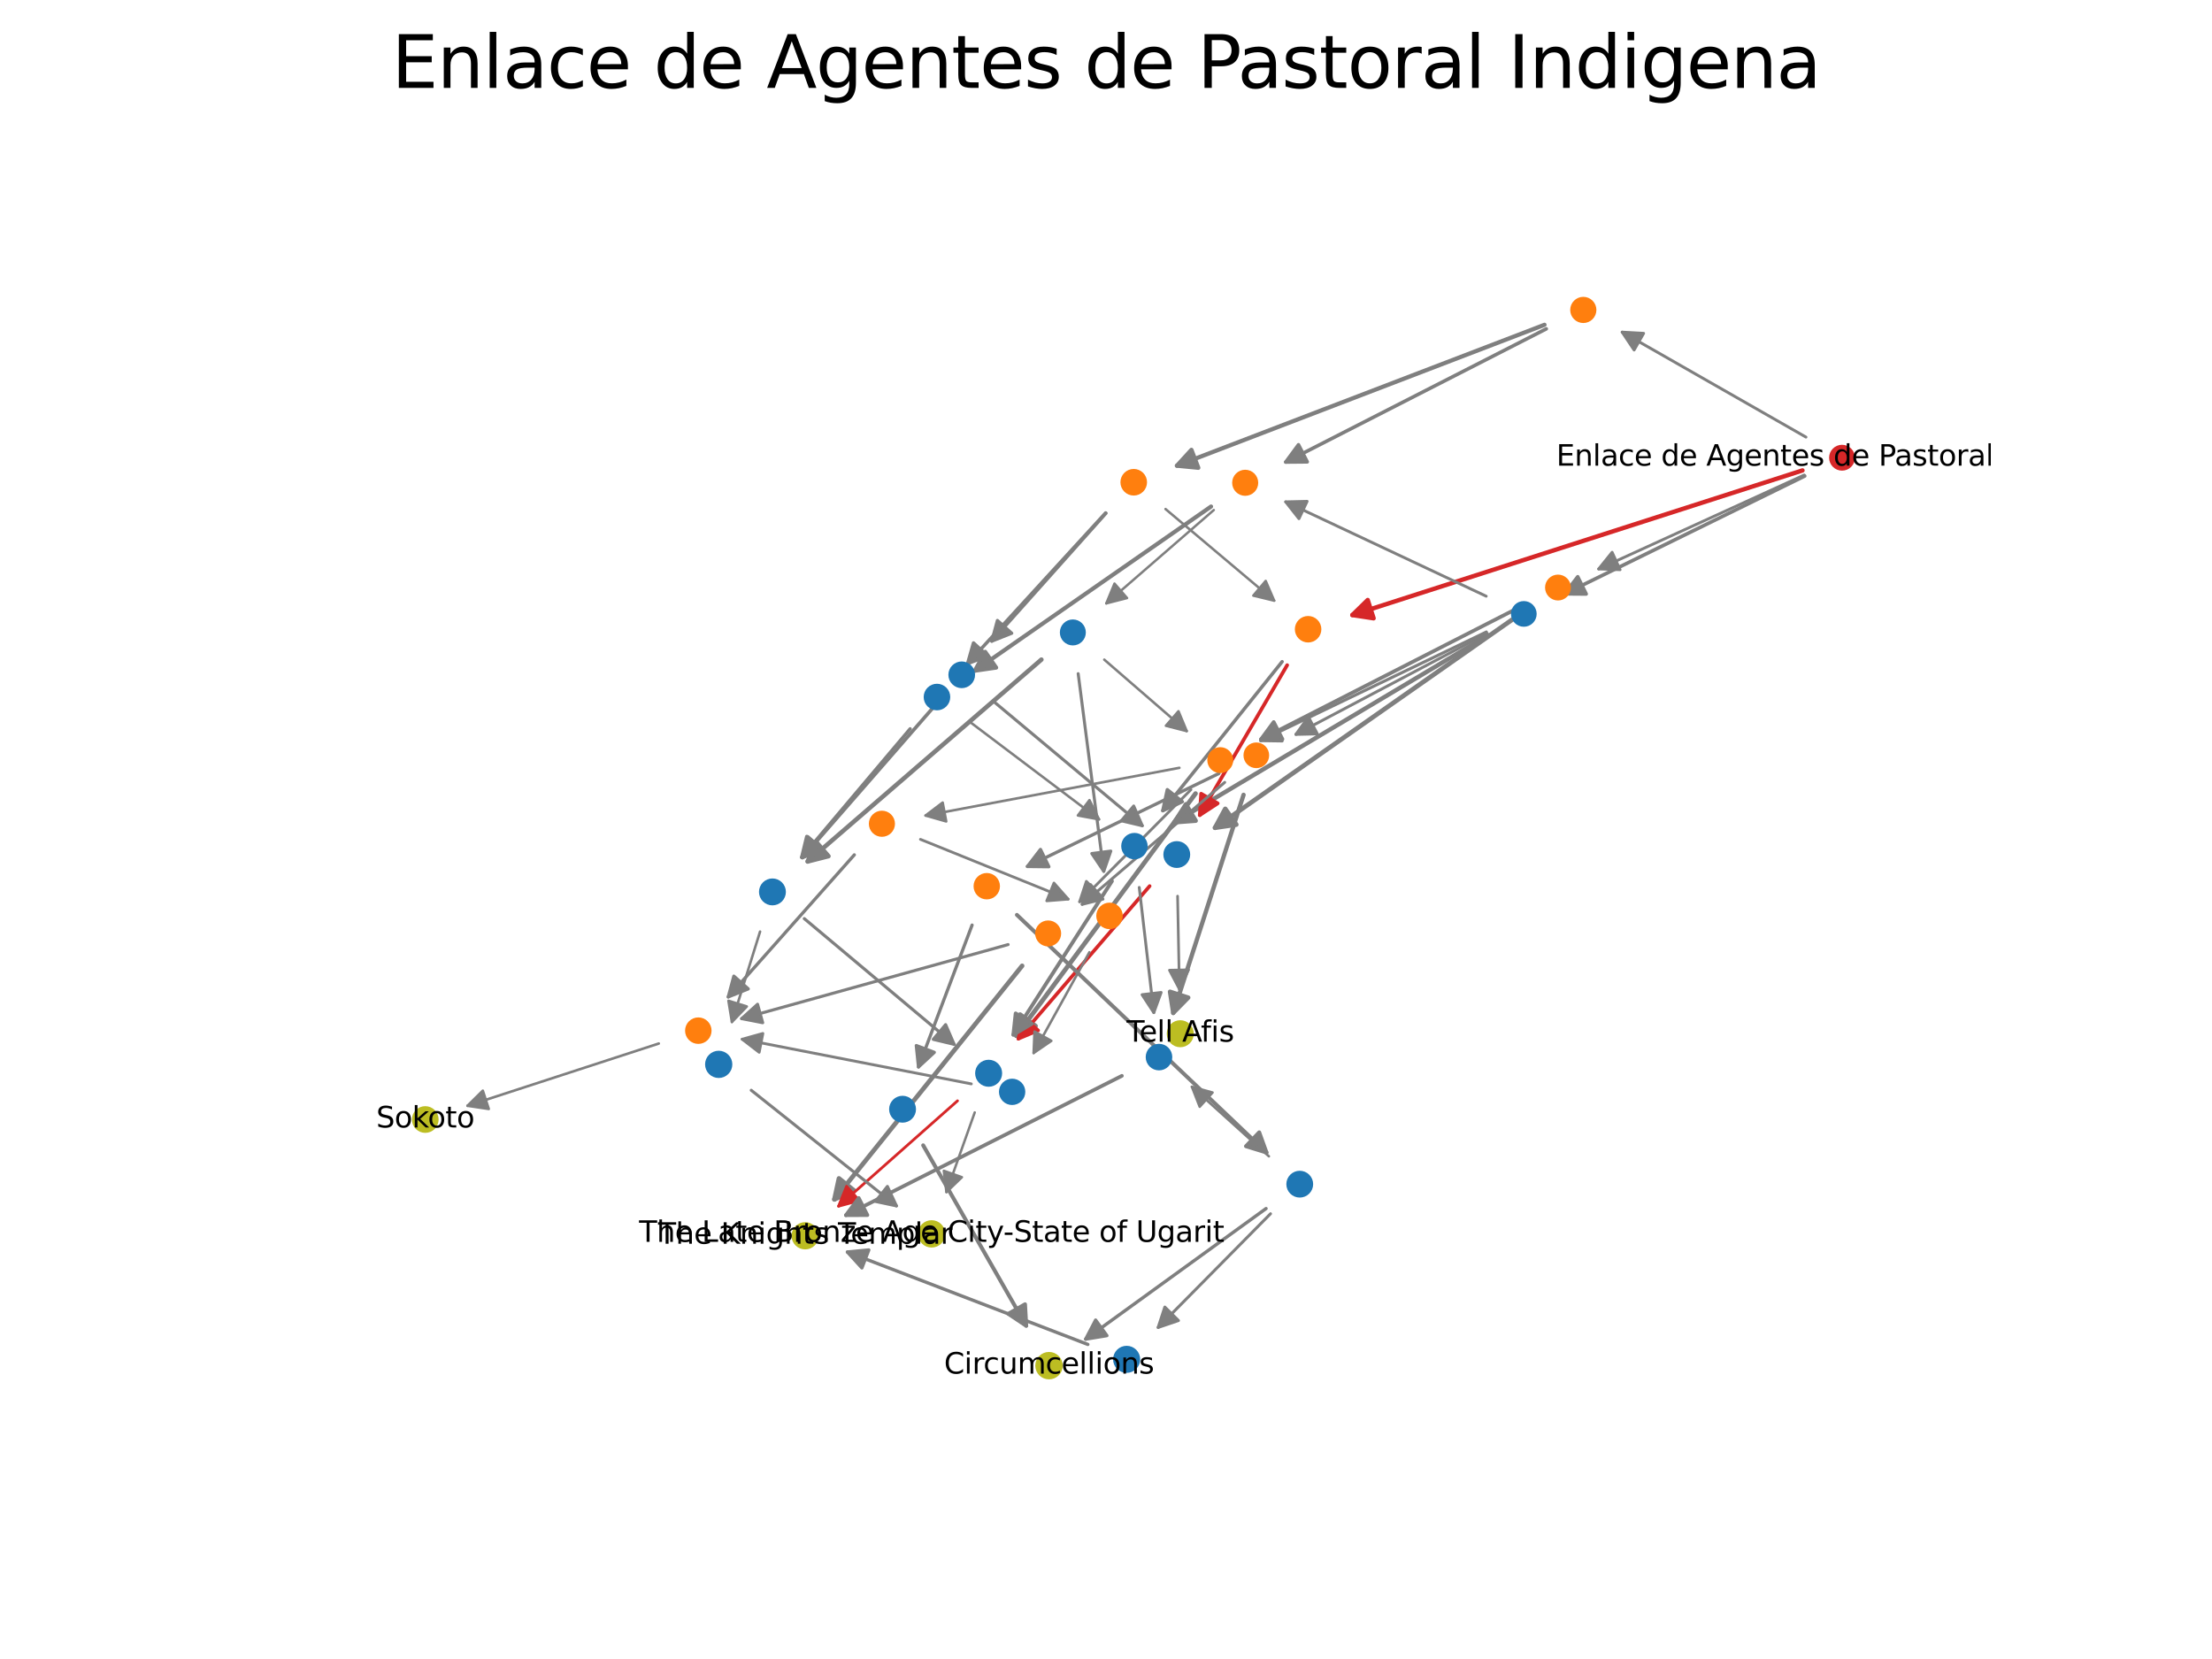 <?xml version="1.0" encoding="utf-8" standalone="no"?>
<!DOCTYPE svg PUBLIC "-//W3C//DTD SVG 1.1//EN"
  "http://www.w3.org/Graphics/SVG/1.1/DTD/svg11.dtd">
<svg xmlns:xlink="http://www.w3.org/1999/xlink" width="460.8pt" height="345.6pt" viewBox="0 0 460.8 345.6" xmlns="http://www.w3.org/2000/svg" version="1.1">
 <defs>
  <style type="text/css">*{stroke-linejoin: round; stroke-linecap: butt}</style>
 </defs>
 <g id="figure_1">
  <g id="patch_1">
   <path d="M 0 345.6 
L 460.8 345.6 
L 460.8 0 
L 0 0 
z
" style="fill: #ffffff"/>
  </g>
  <g id="axes_1">
   <g id="patch_2">
    <path d="M 375.854 98.95 
Q 354.143 108.874 333.028 118.525 
" clip-path="url(#pbfcdce1469)" style="fill: none; stroke: #7f7f7f; stroke-width: 0.585; stroke-linecap: round"/>
    <path d="M 337.497 118.681 
L 333.028 118.525 
L 335.834 115.043 
L 337.497 118.681 
z
" clip-path="url(#pbfcdce1469)" style="fill: #7f7f7f; stroke: #7f7f7f; stroke-width: 0.585; stroke-linecap: round"/>
   </g>
   <g id="patch_3">
    <path d="M 376.213 91.056 
Q 356.783 79.959 337.932 69.192 
" clip-path="url(#pbfcdce1469)" style="fill: none; stroke: #7f7f7f; stroke-width: 0.597; stroke-linecap: round"/>
    <path d="M 340.414 72.912 
L 337.932 69.192 
L 342.398 69.439 
L 340.414 72.912 
z
" clip-path="url(#pbfcdce1469)" style="fill: #7f7f7f; stroke: #7f7f7f; stroke-width: 0.597; stroke-linecap: round"/>
   </g>
   <g id="patch_4">
    <path d="M 375.958 99.165 
Q 350.586 111.619 325.961 123.706 
" clip-path="url(#pbfcdce1469)" style="fill: none; stroke: #7f7f7f; stroke-width: 0.744; stroke-linecap: round"/>
    <path d="M 330.433 123.739 
L 325.961 123.706 
L 328.671 120.148 
L 330.433 123.739 
z
" clip-path="url(#pbfcdce1469)" style="fill: #7f7f7f; stroke: #7f7f7f; stroke-width: 0.744; stroke-linecap: round"/>
   </g>
   <g id="patch_5">
    <path d="M 375.485 97.999 
Q 328.116 113.216 281.724 128.12 
" clip-path="url(#pbfcdce1469)" style="fill: none; stroke: #d62728; stroke-width: 0.918; stroke-linecap: round"/>
    <path d="M 286.144 128.8 
L 281.724 128.12 
L 284.92 124.992 
L 286.144 128.8 
z
" clip-path="url(#pbfcdce1469)" style="fill: #d62728; stroke: #d62728; stroke-width: 0.918; stroke-linecap: round"/>
   </g>
   <g id="patch_6">
    <path d="M 316.851 126.335 
Q 289.382 140.372 262.682 154.016 
" clip-path="url(#pbfcdce1469)" style="fill: none; stroke: #7f7f7f; stroke-width: 0.772; stroke-linecap: round"/>
    <path d="M 267.154 153.977 
L 262.682 154.016 
L 265.334 150.415 
L 267.154 153.977 
z
" clip-path="url(#pbfcdce1469)" style="fill: #7f7f7f; stroke: #7f7f7f; stroke-width: 0.772; stroke-linecap: round"/>
   </g>
   <g id="patch_7">
    <path d="M 317.466 127.364 
Q 284.85 150.207 253.115 172.434 
" clip-path="url(#pbfcdce1469)" style="fill: none; stroke: #7f7f7f; stroke-width: 0.961; stroke-linecap: round"/>
    <path d="M 257.538 171.777 
L 253.115 172.434 
L 255.244 168.501 
L 257.538 171.777 
z
" clip-path="url(#pbfcdce1469)" style="fill: #7f7f7f; stroke: #7f7f7f; stroke-width: 0.961; stroke-linecap: round"/>
   </g>
   <g id="patch_8">
    <path d="M 322.123 68.505 
Q 294.617 82.567 267.847 96.253 
" clip-path="url(#pbfcdce1469)" style="fill: none; stroke: #7f7f7f; stroke-width: 0.739; stroke-linecap: round"/>
    <path d="M 272.319 96.213 
L 267.847 96.253 
L 270.498 92.651 
L 272.319 96.213 
z
" clip-path="url(#pbfcdce1469)" style="fill: #7f7f7f; stroke: #7f7f7f; stroke-width: 0.739; stroke-linecap: round"/>
   </g>
   <g id="patch_9">
    <path d="M 321.745 67.663 
Q 283.004 82.512 245.177 97.011 
" clip-path="url(#pbfcdce1469)" style="fill: none; stroke: #7f7f7f; stroke-width: 0.876; stroke-linecap: round"/>
    <path d="M 249.628 97.447 
L 245.177 97.011 
L 248.197 93.712 
L 249.628 97.447 
z
" clip-path="url(#pbfcdce1469)" style="fill: #7f7f7f; stroke: #7f7f7f; stroke-width: 0.876; stroke-linecap: round"/>
   </g>
   <g id="patch_10">
    <path d="M 309.638 131.646 
Q 285.819 143.12 262.626 154.292 
" clip-path="url(#pbfcdce1469)" style="fill: none; stroke: #7f7f7f; stroke-width: 0.621; stroke-linecap: round"/>
    <path d="M 267.097 154.358 
L 262.626 154.292 
L 265.362 150.754 
L 267.097 154.358 
z
" clip-path="url(#pbfcdce1469)" style="fill: #7f7f7f; stroke: #7f7f7f; stroke-width: 0.621; stroke-linecap: round"/>
   </g>
   <g id="patch_11">
    <path d="M 309.606 124.203 
Q 288.419 114.232 267.83 104.542 
" clip-path="url(#pbfcdce1469)" style="fill: none; stroke: #7f7f7f; stroke-width: 0.591; stroke-linecap: round"/>
    <path d="M 270.598 108.055 
L 267.83 104.542 
L 272.301 104.436 
L 270.598 108.055 
z
" clip-path="url(#pbfcdce1469)" style="fill: #7f7f7f; stroke: #7f7f7f; stroke-width: 0.591; stroke-linecap: round"/>
   </g>
   <g id="patch_12">
    <path d="M 309.783 131.936 
Q 289.575 142.617 269.961 152.984 
" clip-path="url(#pbfcdce1469)" style="fill: none; stroke: #7f7f7f; stroke-width: 0.6; stroke-linecap: round"/>
    <path d="M 274.432 152.883 
L 269.961 152.984 
L 272.563 149.347 
L 274.432 152.883 
z
" clip-path="url(#pbfcdce1469)" style="fill: #7f7f7f; stroke: #7f7f7f; stroke-width: 0.6; stroke-linecap: round"/>
   </g>
   <g id="patch_13">
    <path d="M 310 132.325 
Q 276.881 152.075 244.632 171.306 
" clip-path="url(#pbfcdce1469)" style="fill: none; stroke: #7f7f7f; stroke-width: 0.905; stroke-linecap: round"/>
    <path d="M 249.091 170.975 
L 244.632 171.306 
L 247.043 167.54 
L 249.091 170.975 
z
" clip-path="url(#pbfcdce1469)" style="fill: #7f7f7f; stroke: #7f7f7f; stroke-width: 0.905; stroke-linecap: round"/>
   </g>
   <g id="patch_14">
    <path d="M 268.143 138.562 
Q 258.824 154.548 249.93 169.805 
" clip-path="url(#pbfcdce1469)" style="fill: none; stroke: #d62728; stroke-width: 0.756; stroke-linecap: round"/>
    <path d="M 253.672 167.356 
L 249.93 169.805 
L 250.217 165.342 
L 253.672 167.356 
z
" clip-path="url(#pbfcdce1469)" style="fill: #d62728; stroke: #d62728; stroke-width: 0.756; stroke-linecap: round"/>
   </g>
   <g id="patch_15">
    <path d="M 267.09 137.841 
Q 254.413 153.671 242.234 168.879 
" clip-path="url(#pbfcdce1469)" style="fill: none; stroke: #7f7f7f; stroke-width: 0.712; stroke-linecap: round"/>
    <path d="M 246.295 167.007 
L 242.234 168.879 
L 243.173 164.507 
L 246.295 167.007 
z
" clip-path="url(#pbfcdce1469)" style="fill: #7f7f7f; stroke: #7f7f7f; stroke-width: 0.712; stroke-linecap: round"/>
   </g>
   <g id="patch_16">
    <path d="M 248.098 164.496 
Q 236.275 176.402 224.907 187.85 
" clip-path="url(#pbfcdce1469)" style="fill: none; stroke: #7f7f7f; stroke-width: 0.577; stroke-linecap: round"/>
    <path d="M 229.145 186.421 
L 224.907 187.85 
L 226.307 183.603 
L 229.145 186.421 
z
" clip-path="url(#pbfcdce1469)" style="fill: #7f7f7f; stroke: #7f7f7f; stroke-width: 0.577; stroke-linecap: round"/>
   </g>
   <g id="patch_17">
    <path d="M 245.688 159.951 
Q 218.96 164.976 192.814 169.892 
" clip-path="url(#pbfcdce1469)" style="fill: none; stroke: #7f7f7f; stroke-width: 0.529; stroke-linecap: round"/>
    <path d="M 197.114 171.119 
L 192.814 169.892 
L 196.375 167.188 
L 197.114 171.119 
z
" clip-path="url(#pbfcdce1469)" style="fill: #7f7f7f; stroke: #7f7f7f; stroke-width: 0.529; stroke-linecap: round"/>
   </g>
   <g id="patch_18">
    <path d="M 249.05 165.313 
Q 230.074 190.966 211.733 215.761 
" clip-path="url(#pbfcdce1469)" style="fill: none; stroke: #7f7f7f; stroke-width: 0.955; stroke-linecap: round"/>
    <path d="M 215.72 213.734 
L 211.733 215.761 
L 212.504 211.356 
L 215.72 213.734 
z
" clip-path="url(#pbfcdce1469)" style="fill: #7f7f7f; stroke: #7f7f7f; stroke-width: 0.955; stroke-linecap: round"/>
   </g>
   <g id="patch_19">
    <path d="M 245.312 186.679 
Q 245.507 196.681 245.69 206.068 
" clip-path="url(#pbfcdce1469)" style="fill: none; stroke: #7f7f7f; stroke-width: 0.551; stroke-linecap: round"/>
    <path d="M 247.612 202.029 
L 245.69 206.068 
L 243.612 202.107 
L 247.612 202.029 
z
" clip-path="url(#pbfcdce1469)" style="fill: #7f7f7f; stroke: #7f7f7f; stroke-width: 0.551; stroke-linecap: round"/>
   </g>
   <g id="patch_20">
    <path d="M 239.495 184.583 
Q 225.547 200.797 212.14 216.383 
" clip-path="url(#pbfcdce1469)" style="fill: none; stroke: #d62728; stroke-width: 0.742; stroke-linecap: round"/>
    <path d="M 216.265 214.655 
L 212.14 216.383 
L 213.233 212.046 
L 216.265 214.655 
z
" clip-path="url(#pbfcdce1469)" style="fill: #d62728; stroke: #d62728; stroke-width: 0.742; stroke-linecap: round"/>
   </g>
   <g id="patch_21">
    <path d="M 252.855 106.253 
Q 241.445 116.16 230.461 125.698 
" clip-path="url(#pbfcdce1469)" style="fill: none; stroke: #7f7f7f; stroke-width: 0.505; stroke-linecap: round"/>
    <path d="M 234.792 124.585 
L 230.461 125.698 
L 232.17 121.565 
L 234.792 124.585 
z
" clip-path="url(#pbfcdce1469)" style="fill: #7f7f7f; stroke: #7f7f7f; stroke-width: 0.505; stroke-linecap: round"/>
   </g>
   <g id="patch_22">
    <path d="M 252.283 105.518 
Q 227.291 122.89 203.086 139.716 
" clip-path="url(#pbfcdce1469)" style="fill: none; stroke: #7f7f7f; stroke-width: 0.857; stroke-linecap: round"/>
    <path d="M 207.512 139.075 
L 203.086 139.716 
L 205.229 135.79 
L 207.512 139.075 
z
" clip-path="url(#pbfcdce1469)" style="fill: #7f7f7f; stroke: #7f7f7f; stroke-width: 0.857; stroke-linecap: round"/>
   </g>
   <g id="patch_23">
    <path d="M 230.405 106.922 
Q 218.26 120.519 206.605 133.566 
" clip-path="url(#pbfcdce1469)" style="fill: none; stroke: #7f7f7f; stroke-width: 0.658; stroke-linecap: round"/>
    <path d="M 210.762 131.915 
L 206.605 133.566 
L 207.778 129.251 
L 210.762 131.915 
z
" clip-path="url(#pbfcdce1469)" style="fill: #7f7f7f; stroke: #7f7f7f; stroke-width: 0.658; stroke-linecap: round"/>
   </g>
   <g id="patch_24">
    <path d="M 242.799 106.044 
Q 254.338 115.771 265.435 125.125 
" clip-path="url(#pbfcdce1469)" style="fill: none; stroke: #7f7f7f; stroke-width: 0.518; stroke-linecap: round"/>
    <path d="M 263.666 121.017 
L 265.435 125.125 
L 261.088 124.076 
L 263.666 121.017 
z
" clip-path="url(#pbfcdce1469)" style="fill: #7f7f7f; stroke: #7f7f7f; stroke-width: 0.518; stroke-linecap: round"/>
   </g>
   <g id="patch_25">
    <path d="M 230.324 106.849 
Q 215.68 122.836 201.569 138.239 
" clip-path="url(#pbfcdce1469)" style="fill: none; stroke: #7f7f7f; stroke-width: 0.707; stroke-linecap: round"/>
    <path d="M 205.746 136.641 
L 201.569 138.239 
L 202.796 133.939 
L 205.746 136.641 
z
" clip-path="url(#pbfcdce1469)" style="fill: #7f7f7f; stroke: #7f7f7f; stroke-width: 0.707; stroke-linecap: round"/>
   </g>
   <g id="patch_26">
    <path d="M 255.131 162.977 
Q 240.03 175.9 225.438 188.388 
" clip-path="url(#pbfcdce1469)" style="fill: none; stroke: #7f7f7f; stroke-width: 0.599; stroke-linecap: round"/>
    <path d="M 229.778 187.306 
L 225.438 188.388 
L 227.177 184.267 
L 229.778 187.306 
z
" clip-path="url(#pbfcdce1469)" style="fill: #7f7f7f; stroke: #7f7f7f; stroke-width: 0.599; stroke-linecap: round"/>
   </g>
   <g id="patch_27">
    <path d="M 253.923 161.127 
Q 233.637 170.978 214.029 180.5 
" clip-path="url(#pbfcdce1469)" style="fill: none; stroke: #7f7f7f; stroke-width: 0.674; stroke-linecap: round"/>
    <path d="M 218.501 180.552 
L 214.029 180.5 
L 216.754 176.953 
L 218.501 180.552 
z
" clip-path="url(#pbfcdce1469)" style="fill: #7f7f7f; stroke: #7f7f7f; stroke-width: 0.674; stroke-linecap: round"/>
   </g>
   <g id="patch_28">
    <path d="M 259.056 165.582 
Q 251.576 188.778 244.406 211.012 
" clip-path="url(#pbfcdce1469)" style="fill: none; stroke: #7f7f7f; stroke-width: 0.904; stroke-linecap: round"/>
    <path d="M 247.537 207.819 
L 244.406 211.012 
L 243.73 206.591 
L 247.537 207.819 
z
" clip-path="url(#pbfcdce1469)" style="fill: #7f7f7f; stroke: #7f7f7f; stroke-width: 0.904; stroke-linecap: round"/>
   </g>
   <g id="patch_29">
    <path d="M 231.645 183.548 
Q 221.137 199.919 211.101 215.553 
" clip-path="url(#pbfcdce1469)" style="fill: none; stroke: #7f7f7f; stroke-width: 0.783; stroke-linecap: round"/>
    <path d="M 214.945 213.268 
L 211.101 215.553 
L 211.579 211.107 
L 214.945 213.268 
z
" clip-path="url(#pbfcdce1469)" style="fill: #7f7f7f; stroke: #7f7f7f; stroke-width: 0.783; stroke-linecap: round"/>
   </g>
   <g id="patch_30">
    <path d="M 237.324 184.864 
Q 238.881 198.238 240.361 210.951 
" clip-path="url(#pbfcdce1469)" style="fill: none; stroke: #7f7f7f; stroke-width: 0.596; stroke-linecap: round"/>
    <path d="M 241.885 206.746 
L 240.361 210.951 
L 237.912 207.209 
L 241.885 206.746 
z
" clip-path="url(#pbfcdce1469)" style="fill: #7f7f7f; stroke: #7f7f7f; stroke-width: 0.596; stroke-linecap: round"/>
   </g>
   <g id="patch_31">
    <path d="M 210.01 196.771 
Q 181.915 204.579 154.495 212.198 
" clip-path="url(#pbfcdce1469)" style="fill: none; stroke: #7f7f7f; stroke-width: 0.628; stroke-linecap: round"/>
    <path d="M 158.885 213.054 
L 154.495 212.198 
L 157.814 209.2 
L 158.885 213.054 
z
" clip-path="url(#pbfcdce1469)" style="fill: #7f7f7f; stroke: #7f7f7f; stroke-width: 0.628; stroke-linecap: round"/>
   </g>
   <g id="patch_32">
    <path d="M 212.927 201.2 
Q 193.041 225.943 173.822 249.854 
" clip-path="url(#pbfcdce1469)" style="fill: none; stroke: #7f7f7f; stroke-width: 0.954; stroke-linecap: round"/>
    <path d="M 177.887 247.989 
L 173.822 249.854 
L 174.769 245.484 
L 177.887 247.989 
z
" clip-path="url(#pbfcdce1469)" style="fill: #7f7f7f; stroke: #7f7f7f; stroke-width: 0.954; stroke-linecap: round"/>
   </g>
   <g id="patch_33">
    <path d="M 191.744 174.851 
Q 207.425 181.199 222.513 187.307 
" clip-path="url(#pbfcdce1469)" style="fill: none; stroke: #7f7f7f; stroke-width: 0.572; stroke-linecap: round"/>
    <path d="M 219.556 183.952 
L 222.513 187.307 
L 218.055 187.66 
L 219.556 183.952 
z
" clip-path="url(#pbfcdce1469)" style="fill: #7f7f7f; stroke: #7f7f7f; stroke-width: 0.572; stroke-linecap: round"/>
   </g>
   <g id="patch_34">
    <path d="M 177.969 178.082 
Q 164.594 193.156 151.717 207.667 
" clip-path="url(#pbfcdce1469)" style="fill: none; stroke: #7f7f7f; stroke-width: 0.672; stroke-linecap: round"/>
    <path d="M 155.868 206.003 
L 151.717 207.667 
L 152.876 203.348 
L 155.868 206.003 
z
" clip-path="url(#pbfcdce1469)" style="fill: #7f7f7f; stroke: #7f7f7f; stroke-width: 0.672; stroke-linecap: round"/>
   </g>
   <g id="patch_35">
    <path d="M 199.467 229.321 
Q 186.839 240.507 174.691 251.268 
" clip-path="url(#pbfcdce1469)" style="fill: none; stroke: #d62728; stroke-width: 0.573; stroke-linecap: round"/>
    <path d="M 179.011 250.113 
L 174.691 251.268 
L 176.359 247.119 
L 179.011 250.113 
z
" clip-path="url(#pbfcdce1469)" style="fill: #d62728; stroke: #d62728; stroke-width: 0.573; stroke-linecap: round"/>
   </g>
   <g id="patch_36">
    <path d="M 203.052 231.743 
Q 200.01 240.31 197.16 248.337 
" clip-path="url(#pbfcdce1469)" style="fill: none; stroke: #7f7f7f; stroke-width: 0.513; stroke-linecap: round"/>
    <path d="M 200.383 245.236 
L 197.16 248.337 
L 196.614 243.898 
L 200.383 245.236 
z
" clip-path="url(#pbfcdce1469)" style="fill: #7f7f7f; stroke: #7f7f7f; stroke-width: 0.513; stroke-linecap: round"/>
   </g>
   <g id="patch_37">
    <path d="M 230.042 137.421 
Q 238.85 145.051 247.212 152.295 
" clip-path="url(#pbfcdce1469)" style="fill: none; stroke: #7f7f7f; stroke-width: 0.526; stroke-linecap: round"/>
    <path d="M 245.499 148.165 
L 247.212 152.295 
L 242.88 151.188 
L 245.499 148.165 
z
" clip-path="url(#pbfcdce1469)" style="fill: #7f7f7f; stroke: #7f7f7f; stroke-width: 0.526; stroke-linecap: round"/>
   </g>
   <g id="patch_38">
    <path d="M 224.605 140.336 
Q 227.314 161.271 229.933 181.513 
" clip-path="url(#pbfcdce1469)" style="fill: none; stroke: #7f7f7f; stroke-width: 0.625; stroke-linecap: round"/>
    <path d="M 231.403 177.29 
L 229.933 181.513 
L 227.436 177.803 
L 231.403 177.29 
z
" clip-path="url(#pbfcdce1469)" style="fill: #7f7f7f; stroke: #7f7f7f; stroke-width: 0.625; stroke-linecap: round"/>
   </g>
   <g id="patch_39">
    <path d="M 216.941 137.407 
Q 192.205 158.773 168.255 179.459 
" clip-path="url(#pbfcdce1469)" style="fill: none; stroke: #7f7f7f; stroke-width: 0.929; stroke-linecap: round"/>
    <path d="M 172.59 178.358 
L 168.255 179.459 
L 169.975 175.331 
L 172.59 178.358 
z
" clip-path="url(#pbfcdce1469)" style="fill: #7f7f7f; stroke: #7f7f7f; stroke-width: 0.929; stroke-linecap: round"/>
   </g>
   <g id="patch_40">
    <path d="M 189.6 151.824 
Q 178.05 165.504 166.999 178.593 
" clip-path="url(#pbfcdce1469)" style="fill: none; stroke: #7f7f7f; stroke-width: 0.692; stroke-linecap: round"/>
    <path d="M 171.108 176.827 
L 166.999 178.593 
L 168.052 174.246 
L 171.108 176.827 
z
" clip-path="url(#pbfcdce1469)" style="fill: #7f7f7f; stroke: #7f7f7f; stroke-width: 0.692; stroke-linecap: round"/>
   </g>
   <g id="patch_41">
    <path d="M 202.099 150.425 
Q 215.755 160.734 228.943 170.69 
" clip-path="url(#pbfcdce1469)" style="fill: none; stroke: #7f7f7f; stroke-width: 0.524; stroke-linecap: round"/>
    <path d="M 226.955 166.684 
L 228.943 170.69 
L 224.545 169.876 
L 226.955 166.684 
z
" clip-path="url(#pbfcdce1469)" style="fill: #7f7f7f; stroke: #7f7f7f; stroke-width: 0.524; stroke-linecap: round"/>
   </g>
   <g id="patch_42">
    <path d="M 206.992 146.131 
Q 222.746 159.298 237.956 172.01 
" clip-path="url(#pbfcdce1469)" style="fill: none; stroke: #7f7f7f; stroke-width: 0.633; stroke-linecap: round"/>
    <path d="M 236.17 167.911 
L 237.956 172.01 
L 233.604 170.98 
L 236.17 167.911 
z
" clip-path="url(#pbfcdce1469)" style="fill: #7f7f7f; stroke: #7f7f7f; stroke-width: 0.633; stroke-linecap: round"/>
   </g>
   <g id="patch_43">
    <path d="M 194.653 147.103 
Q 180.628 163.189 167.145 178.654 
" clip-path="url(#pbfcdce1469)" style="fill: none; stroke: #7f7f7f; stroke-width: 0.737; stroke-linecap: round"/>
    <path d="M 171.281 176.953 
L 167.145 178.654 
L 168.266 174.324 
L 171.281 176.953 
z
" clip-path="url(#pbfcdce1469)" style="fill: #7f7f7f; stroke: #7f7f7f; stroke-width: 0.737; stroke-linecap: round"/>
   </g>
   <g id="patch_44">
    <path d="M 202.503 192.713 
Q 196.791 207.841 191.346 222.261 
" clip-path="url(#pbfcdce1469)" style="fill: none; stroke: #7f7f7f; stroke-width: 0.676; stroke-linecap: round"/>
    <path d="M 194.63 219.226 
L 191.346 222.261 
L 190.888 217.813 
L 194.63 219.226 
z
" clip-path="url(#pbfcdce1469)" style="fill: #7f7f7f; stroke: #7f7f7f; stroke-width: 0.676; stroke-linecap: round"/>
   </g>
   <g id="patch_45">
    <path d="M 211.835 190.585 
Q 238.164 215.65 263.836 240.091 
" clip-path="url(#pbfcdce1469)" style="fill: none; stroke: #7f7f7f; stroke-width: 0.811; stroke-linecap: round"/>
    <path d="M 262.318 235.884 
L 263.836 240.091 
L 259.559 238.781 
L 262.318 235.884 
z
" clip-path="url(#pbfcdce1469)" style="fill: #7f7f7f; stroke: #7f7f7f; stroke-width: 0.811; stroke-linecap: round"/>
   </g>
   <g id="patch_46">
    <path d="M 233.707 224.117 
Q 204.581 238.826 176.22 253.148 
" clip-path="url(#pbfcdce1469)" style="fill: none; stroke: #7f7f7f; stroke-width: 0.766; stroke-linecap: round"/>
    <path d="M 180.692 253.13 
L 176.22 253.148 
L 178.889 249.56 
L 180.692 253.13 
z
" clip-path="url(#pbfcdce1469)" style="fill: #7f7f7f; stroke: #7f7f7f; stroke-width: 0.766; stroke-linecap: round"/>
   </g>
   <g id="patch_47">
    <path d="M 137.234 217.386 
Q 117.028 223.961 97.394 230.35 
" clip-path="url(#pbfcdce1469)" style="fill: none; stroke: #7f7f7f; stroke-width: 0.538; stroke-linecap: round"/>
    <path d="M 101.817 231.014 
L 97.394 230.35 
L 100.579 227.21 
L 101.817 231.014 
z
" clip-path="url(#pbfcdce1469)" style="fill: #7f7f7f; stroke: #7f7f7f; stroke-width: 0.538; stroke-linecap: round"/>
   </g>
   <g id="patch_48">
    <path d="M 226.94 198.374 
Q 220.99 209.123 215.326 219.358 
" clip-path="url(#pbfcdce1469)" style="fill: none; stroke: #7f7f7f; stroke-width: 0.526; stroke-linecap: round"/>
    <path d="M 219.012 216.827 
L 215.326 219.358 
L 215.513 214.89 
L 219.012 216.827 
z
" clip-path="url(#pbfcdce1469)" style="fill: #7f7f7f; stroke: #7f7f7f; stroke-width: 0.526; stroke-linecap: round"/>
   </g>
   <g id="patch_49">
    <path d="M 167.546 191.365 
Q 183.431 204.688 198.767 217.553 
" clip-path="url(#pbfcdce1469)" style="fill: none; stroke: #7f7f7f; stroke-width: 0.639; stroke-linecap: round"/>
    <path d="M 196.988 213.45 
L 198.767 217.553 
L 194.417 216.515 
L 196.988 213.45 
z
" clip-path="url(#pbfcdce1469)" style="fill: #7f7f7f; stroke: #7f7f7f; stroke-width: 0.639; stroke-linecap: round"/>
   </g>
   <g id="patch_50">
    <path d="M 158.338 194.068 
Q 155.316 203.763 152.471 212.893 
" clip-path="url(#pbfcdce1469)" style="fill: none; stroke: #7f7f7f; stroke-width: 0.529; stroke-linecap: round"/>
    <path d="M 155.571 209.669 
L 152.471 212.893 
L 151.752 208.479 
L 155.571 209.669 
z
" clip-path="url(#pbfcdce1469)" style="fill: #7f7f7f; stroke: #7f7f7f; stroke-width: 0.529; stroke-linecap: round"/>
   </g>
   <g id="patch_51">
    <path d="M 192.315 238.593 
Q 203.274 257.782 213.778 276.173 
" clip-path="url(#pbfcdce1469)" style="fill: none; stroke: #7f7f7f; stroke-width: 0.82; stroke-linecap: round"/>
    <path d="M 213.531 271.708 
L 213.778 276.173 
L 210.057 273.692 
L 213.531 271.708 
z
" clip-path="url(#pbfcdce1469)" style="fill: #7f7f7f; stroke: #7f7f7f; stroke-width: 0.82; stroke-linecap: round"/>
   </g>
   <g id="patch_52">
    <path d="M 264.675 252.842 
Q 252.731 264.929 241.264 276.533 
" clip-path="url(#pbfcdce1469)" style="fill: none; stroke: #7f7f7f; stroke-width: 0.607; stroke-linecap: round"/>
    <path d="M 245.498 275.094 
L 241.264 276.533 
L 242.653 272.282 
L 245.498 275.094 
z
" clip-path="url(#pbfcdce1469)" style="fill: #7f7f7f; stroke: #7f7f7f; stroke-width: 0.607; stroke-linecap: round"/>
   </g>
   <g id="patch_53">
    <path d="M 263.744 251.763 
Q 244.645 265.587 226.171 278.96 
" clip-path="url(#pbfcdce1469)" style="fill: none; stroke: #7f7f7f; stroke-width: 0.689; stroke-linecap: round"/>
    <path d="M 230.584 278.235 
L 226.171 278.96 
L 228.238 274.994 
L 230.584 278.235 
z
" clip-path="url(#pbfcdce1469)" style="fill: #7f7f7f; stroke: #7f7f7f; stroke-width: 0.689; stroke-linecap: round"/>
   </g>
   <g id="patch_54">
    <path d="M 264.336 240.884 
Q 256.1 233.449 248.291 226.398 
" clip-path="url(#pbfcdce1469)" style="fill: none; stroke: #7f7f7f; stroke-width: 0.513; stroke-linecap: round"/>
    <path d="M 249.92 230.563 
L 248.291 226.398 
L 252.6 227.594 
L 249.92 230.563 
z
" clip-path="url(#pbfcdce1469)" style="fill: #7f7f7f; stroke: #7f7f7f; stroke-width: 0.513; stroke-linecap: round"/>
   </g>
   <g id="patch_55">
    <path d="M 202.344 225.793 
Q 178.158 221.078 154.61 216.487 
" clip-path="url(#pbfcdce1469)" style="fill: none; stroke: #7f7f7f; stroke-width: 0.581; stroke-linecap: round"/>
    <path d="M 158.154 219.215 
L 154.61 216.487 
L 158.919 215.289 
L 158.154 219.215 
z
" clip-path="url(#pbfcdce1469)" style="fill: #7f7f7f; stroke: #7f7f7f; stroke-width: 0.581; stroke-linecap: round"/>
   </g>
   <g id="patch_56">
    <path d="M 156.495 227.121 
Q 171.894 239.382 186.748 251.208 
" clip-path="url(#pbfcdce1469)" style="fill: none; stroke: #7f7f7f; stroke-width: 0.624; stroke-linecap: round"/>
    <path d="M 184.864 247.152 
L 186.748 251.208 
L 182.373 250.281 
L 184.864 247.152 
z
" clip-path="url(#pbfcdce1469)" style="fill: #7f7f7f; stroke: #7f7f7f; stroke-width: 0.624; stroke-linecap: round"/>
   </g>
   <g id="patch_57">
    <path d="M 226.618 280.07 
Q 201.215 270.307 176.533 260.821 
" clip-path="url(#pbfcdce1469)" style="fill: none; stroke: #7f7f7f; stroke-width: 0.691; stroke-linecap: round"/>
    <path d="M 179.549 264.123 
L 176.533 260.821 
L 180.984 260.389 
L 179.549 264.123 
z
" clip-path="url(#pbfcdce1469)" style="fill: #7f7f7f; stroke: #7f7f7f; stroke-width: 0.691; stroke-linecap: round"/>
   </g>
   <g id="PathCollection_1">
    <path d="M 383.73 97.545 
C 384.312 97.545 384.871 97.314 385.282 96.902 
C 385.694 96.491 385.925 95.932 385.925 95.35 
C 385.925 94.768 385.694 94.209 385.282 93.798 
C 384.871 93.386 384.312 93.155 383.73 93.155 
C 383.148 93.155 382.59 93.386 382.178 93.798 
C 381.766 94.209 381.535 94.768 381.535 95.35 
C 381.535 95.932 381.766 96.491 382.178 96.902 
C 382.59 97.314 383.148 97.545 383.73 97.545 
z
" clip-path="url(#pbfcdce1469)" style="fill: #d62728; stroke: #d62728"/>
    <path d="M 324.559 124.592 
C 325.142 124.592 325.701 124.361 326.112 123.949 
C 326.524 123.537 326.756 122.978 326.756 122.396 
C 326.756 121.813 326.524 121.255 326.112 120.843 
C 325.701 120.431 325.142 120.2 324.559 120.2 
C 323.977 120.2 323.418 120.431 323.006 120.843 
C 322.595 121.255 322.363 121.813 322.363 122.396 
C 322.363 122.978 322.595 123.537 323.006 123.949 
C 323.418 124.361 323.977 124.592 324.559 124.592 
z
" clip-path="url(#pbfcdce1469)" style="fill: #ff7f0e; stroke: #ff7f0e"/>
    <path d="M 329.831 66.793 
C 330.422 66.793 330.989 66.558 331.407 66.14 
C 331.824 65.722 332.059 65.155 332.059 64.564 
C 332.059 63.973 331.824 63.406 331.407 62.989 
C 330.989 62.571 330.422 62.336 329.831 62.336 
C 329.24 62.336 328.673 62.571 328.255 62.989 
C 327.837 63.406 327.602 63.973 327.602 64.564 
C 327.602 65.155 327.837 65.722 328.255 66.14 
C 328.673 66.558 329.24 66.793 329.831 66.793 
z
" clip-path="url(#pbfcdce1469)" style="fill: #ff7f0e; stroke: #ff7f0e"/>
    <path d="M 317.439 130.066 
C 318.016 130.066 318.57 129.837 318.978 129.428 
C 319.387 129.02 319.616 128.466 319.616 127.889 
C 319.616 127.312 319.387 126.758 318.978 126.349 
C 318.57 125.941 318.016 125.712 317.439 125.712 
C 316.861 125.712 316.307 125.941 315.899 126.349 
C 315.491 126.758 315.261 127.312 315.261 127.889 
C 315.261 128.466 315.491 129.02 315.899 129.428 
C 316.307 129.837 316.861 130.066 317.439 130.066 
z
" clip-path="url(#pbfcdce1469)" style="fill: #1f77b4; stroke: #1f77b4"/>
    <path d="M 272.503 133.344 
C 273.103 133.344 273.678 133.106 274.102 132.682 
C 274.527 132.257 274.765 131.682 274.765 131.082 
C 274.765 130.482 274.527 129.906 274.102 129.482 
C 273.678 129.058 273.103 128.82 272.503 128.82 
C 271.903 128.82 271.327 129.058 270.903 129.482 
C 270.479 129.906 270.24 130.482 270.24 131.082 
C 270.24 131.682 270.479 132.257 270.903 132.682 
C 271.327 133.106 271.903 133.344 272.503 133.344 
z
" clip-path="url(#pbfcdce1469)" style="fill: #ff7f0e; stroke: #ff7f0e"/>
    <path d="M 254.201 160.553 
C 254.785 160.553 255.346 160.321 255.759 159.908 
C 256.172 159.495 256.404 158.934 256.404 158.35 
C 256.404 157.766 256.172 157.205 255.759 156.792 
C 255.346 156.379 254.785 156.147 254.201 156.147 
C 253.617 156.147 253.056 156.379 252.643 156.792 
C 252.23 157.205 251.998 157.766 251.998 158.35 
C 251.998 158.934 252.23 159.495 252.643 159.908 
C 253.056 160.321 253.617 160.553 254.201 160.553 
z
" clip-path="url(#pbfcdce1469)" style="fill: #ff7f0e; stroke: #ff7f0e"/>
    <path d="M 245.143 180.314 
C 245.752 180.314 246.337 180.072 246.767 179.641 
C 247.198 179.211 247.44 178.626 247.44 178.017 
C 247.44 177.408 247.198 176.823 246.767 176.392 
C 246.337 175.962 245.752 175.72 245.143 175.72 
C 244.534 175.72 243.949 175.962 243.518 176.392 
C 243.088 176.823 242.846 177.408 242.846 178.017 
C 242.846 178.626 243.088 179.211 243.518 179.641 
C 243.949 180.072 244.534 180.314 245.143 180.314 
z
" clip-path="url(#pbfcdce1469)" style="fill: #1f77b4; stroke: #1f77b4"/>
    <path d="M 259.396 102.79 
C 259.984 102.79 260.548 102.556 260.963 102.141 
C 261.379 101.725 261.613 101.161 261.613 100.573 
C 261.613 99.985 261.379 99.421 260.963 99.006 
C 260.548 98.59 259.984 98.356 259.396 98.356 
C 258.808 98.356 258.244 98.59 257.829 99.006 
C 257.413 99.421 257.179 99.985 257.179 100.573 
C 257.179 101.161 257.413 101.725 257.829 102.141 
C 258.244 102.556 258.808 102.79 259.396 102.79 
z
" clip-path="url(#pbfcdce1469)" style="fill: #ff7f0e; stroke: #ff7f0e"/>
    <path d="M 236.176 102.733 
C 236.779 102.733 237.357 102.494 237.783 102.068 
C 238.209 101.642 238.448 101.064 238.448 100.461 
C 238.448 99.858 238.209 99.28 237.783 98.854 
C 237.357 98.428 236.779 98.189 236.176 98.189 
C 235.573 98.189 234.995 98.428 234.569 98.854 
C 234.143 99.28 233.904 99.858 233.904 100.461 
C 233.904 101.064 234.143 101.642 234.569 102.068 
C 234.995 102.494 235.573 102.733 236.176 102.733 
z
" clip-path="url(#pbfcdce1469)" style="fill: #ff7f0e; stroke: #ff7f0e"/>
    <path d="M 261.713 159.519 
C 262.29 159.519 262.844 159.29 263.252 158.882 
C 263.66 158.474 263.889 157.921 263.889 157.344 
C 263.889 156.767 263.66 156.213 263.252 155.805 
C 262.844 155.397 262.29 155.168 261.713 155.168 
C 261.136 155.168 260.583 155.397 260.175 155.805 
C 259.767 156.213 259.538 156.767 259.538 157.344 
C 259.538 157.921 259.767 158.474 260.175 158.882 
C 260.583 159.29 261.136 159.519 261.713 159.519 
z
" clip-path="url(#pbfcdce1469)" style="fill: #ff7f0e; stroke: #ff7f0e"/>
    <path d="M 236.322 178.516 
C 236.92 178.516 237.494 178.278 237.917 177.855 
C 238.339 177.433 238.577 176.859 238.577 176.261 
C 238.577 175.663 238.339 175.09 237.917 174.667 
C 237.494 174.244 236.92 174.007 236.322 174.007 
C 235.724 174.007 235.151 174.244 234.728 174.667 
C 234.305 175.09 234.068 175.663 234.068 176.261 
C 234.068 176.859 234.305 177.433 234.728 177.855 
C 235.151 178.278 235.724 178.516 236.322 178.516 
z
" clip-path="url(#pbfcdce1469)" style="fill: #1f77b4; stroke: #1f77b4"/>
    <path d="M 218.35 196.662 
C 218.936 196.662 219.498 196.43 219.912 196.015 
C 220.326 195.601 220.559 195.039 220.559 194.454 
C 220.559 193.868 220.326 193.306 219.912 192.892 
C 219.498 192.478 218.936 192.245 218.35 192.245 
C 217.764 192.245 217.203 192.478 216.788 192.892 
C 216.374 193.306 216.141 193.868 216.141 194.454 
C 216.141 195.039 216.374 195.601 216.788 196.015 
C 217.203 196.43 217.764 196.662 218.35 196.662 
z
" clip-path="url(#pbfcdce1469)" style="fill: #ff7f0e; stroke: #ff7f0e"/>
    <path d="M 183.718 173.825 
C 184.308 173.825 184.873 173.591 185.29 173.174 
C 185.707 172.758 185.941 172.192 185.941 171.603 
C 185.941 171.013 185.707 170.448 185.29 170.031 
C 184.873 169.614 184.308 169.38 183.718 169.38 
C 183.129 169.38 182.564 169.614 182.147 170.031 
C 181.73 170.448 181.496 171.013 181.496 171.603 
C 181.496 172.192 181.73 172.758 182.147 173.174 
C 182.564 173.591 183.129 173.825 183.718 173.825 
z
" clip-path="url(#pbfcdce1469)" style="fill: #ff7f0e; stroke: #ff7f0e"/>
    <path d="M 205.95 225.893 
C 206.564 225.893 207.153 225.649 207.587 225.215 
C 208.021 224.781 208.265 224.192 208.265 223.578 
C 208.265 222.964 208.021 222.376 207.587 221.941 
C 207.153 221.507 206.564 221.263 205.95 221.263 
C 205.337 221.263 204.748 221.507 204.314 221.941 
C 203.88 222.376 203.636 222.964 203.636 223.578 
C 203.636 224.192 203.88 224.781 204.314 225.215 
C 204.748 225.649 205.337 225.893 205.95 225.893 
z
" clip-path="url(#pbfcdce1469)" style="fill: #1f77b4; stroke: #1f77b4"/>
    <path d="M 245.871 217.659 
C 246.485 217.659 247.074 217.415 247.508 216.981 
C 247.943 216.547 248.187 215.958 248.187 215.344 
C 248.187 214.73 247.943 214.141 247.508 213.706 
C 247.074 213.272 246.485 213.028 245.871 213.028 
C 245.257 213.028 244.668 213.272 244.234 213.706 
C 243.8 214.141 243.556 214.73 243.556 215.344 
C 243.556 215.958 243.8 216.547 244.234 216.981 
C 244.668 217.415 245.257 217.659 245.871 217.659 
z
" clip-path="url(#pbfcdce1469)" style="fill: #bcbd22; stroke: #bcbd22"/>
    <path d="M 223.493 133.955 
C 224.079 133.955 224.641 133.723 225.055 133.309 
C 225.469 132.895 225.701 132.333 225.701 131.748 
C 225.701 131.162 225.469 130.6 225.055 130.186 
C 224.641 129.772 224.079 129.54 223.493 129.54 
C 222.908 129.54 222.346 129.772 221.932 130.186 
C 221.518 130.6 221.286 131.162 221.286 131.748 
C 221.286 132.333 221.518 132.895 221.932 133.309 
C 222.346 133.723 222.908 133.955 223.493 133.955 
z
" clip-path="url(#pbfcdce1469)" style="fill: #1f77b4; stroke: #1f77b4"/>
    <path d="M 195.187 147.476 
C 195.789 147.476 196.366 147.236 196.792 146.811 
C 197.217 146.385 197.456 145.808 197.456 145.206 
C 197.456 144.605 197.217 144.027 196.792 143.602 
C 196.366 143.176 195.789 142.937 195.187 142.937 
C 194.585 142.937 194.008 143.176 193.583 143.602 
C 193.157 144.027 192.918 144.605 192.918 145.206 
C 192.918 145.808 193.157 146.385 193.583 146.811 
C 194.008 147.236 194.585 147.476 195.187 147.476 
z
" clip-path="url(#pbfcdce1469)" style="fill: #1f77b4; stroke: #1f77b4"/>
    <path d="M 200.345 142.855 
C 200.95 142.855 201.529 142.614 201.957 142.187 
C 202.384 141.76 202.625 141.18 202.625 140.575 
C 202.625 139.97 202.384 139.391 201.957 138.963 
C 201.529 138.536 200.95 138.295 200.345 138.295 
C 199.74 138.295 199.161 138.536 198.733 138.963 
C 198.306 139.391 198.065 139.97 198.065 140.575 
C 198.065 141.18 198.306 141.76 198.733 142.187 
C 199.161 142.614 199.74 142.855 200.345 142.855 
z
" clip-path="url(#pbfcdce1469)" style="fill: #1f77b4; stroke: #1f77b4"/>
    <path d="M 205.562 186.863 
C 206.159 186.863 206.732 186.626 207.154 186.204 
C 207.576 185.782 207.813 185.209 207.813 184.612 
C 207.813 184.015 207.576 183.442 207.154 183.02 
C 206.732 182.598 206.159 182.36 205.562 182.36 
C 204.965 182.36 204.392 182.598 203.97 183.02 
C 203.548 183.442 203.31 184.015 203.31 184.612 
C 203.31 185.209 203.548 185.782 203.97 186.204 
C 204.392 186.626 204.965 186.863 205.562 186.863 
z
" clip-path="url(#pbfcdce1469)" style="fill: #ff7f0e; stroke: #ff7f0e"/>
    <path d="M 241.439 222.48 
C 242.04 222.48 242.617 222.241 243.042 221.816 
C 243.468 221.391 243.707 220.814 243.707 220.212 
C 243.707 219.611 243.468 219.034 243.042 218.609 
C 242.617 218.183 242.04 217.944 241.439 217.944 
C 240.837 217.944 240.26 218.183 239.835 218.609 
C 239.41 219.034 239.171 219.611 239.171 220.212 
C 239.171 220.814 239.41 221.391 239.835 221.816 
C 240.26 222.241 240.837 222.48 241.439 222.48 
z
" clip-path="url(#pbfcdce1469)" style="fill: #1f77b4; stroke: #1f77b4"/>
    <path d="M 145.472 216.965 
C 146.072 216.965 146.647 216.727 147.07 216.303 
C 147.494 215.879 147.732 215.305 147.732 214.705 
C 147.732 214.106 147.494 213.531 147.07 213.107 
C 146.647 212.683 146.072 212.445 145.472 212.445 
C 144.873 212.445 144.298 212.683 143.874 213.107 
C 143.451 213.531 143.212 214.106 143.212 214.705 
C 143.212 215.305 143.451 215.879 143.874 216.303 
C 144.298 216.727 144.873 216.965 145.472 216.965 
z
" clip-path="url(#pbfcdce1469)" style="fill: #ff7f0e; stroke: #ff7f0e"/>
    <path d="M 167.727 259.775 
C 168.347 259.775 168.942 259.529 169.381 259.09 
C 169.819 258.652 170.065 258.057 170.065 257.437 
C 170.065 256.817 169.819 256.222 169.381 255.784 
C 168.942 255.345 168.347 255.099 167.727 255.099 
C 167.107 255.099 166.513 255.345 166.074 255.784 
C 165.636 256.222 165.389 256.817 165.389 257.437 
C 165.389 258.057 165.636 258.652 166.074 259.09 
C 166.513 259.529 167.107 259.775 167.727 259.775 
z
" clip-path="url(#pbfcdce1469)" style="fill: #bcbd22; stroke: #bcbd22"/>
    <path d="M 231.134 193.057 
C 231.733 193.057 232.309 192.819 232.733 192.395 
C 233.156 191.971 233.395 191.396 233.395 190.796 
C 233.395 190.197 233.156 189.622 232.733 189.198 
C 232.309 188.774 231.733 188.535 231.134 188.535 
C 230.534 188.535 229.959 188.774 229.535 189.198 
C 229.111 189.622 228.873 190.197 228.873 190.796 
C 228.873 191.396 229.111 191.971 229.535 192.395 
C 229.959 192.819 230.534 193.057 231.134 193.057 
z
" clip-path="url(#pbfcdce1469)" style="fill: #ff7f0e; stroke: #ff7f0e"/>
    <path d="M 194.071 259.389 
C 194.694 259.389 195.292 259.141 195.733 258.7 
C 196.174 258.26 196.421 257.662 196.421 257.038 
C 196.421 256.415 196.174 255.817 195.733 255.376 
C 195.292 254.935 194.694 254.688 194.071 254.688 
C 193.448 254.688 192.85 254.935 192.409 255.376 
C 191.968 255.817 191.72 256.415 191.72 257.038 
C 191.72 257.662 191.968 258.26 192.409 258.7 
C 192.85 259.141 193.448 259.389 194.071 259.389 
z
" clip-path="url(#pbfcdce1469)" style="fill: #bcbd22; stroke: #bcbd22"/>
    <path d="M 160.913 188.105 
C 161.524 188.105 162.11 187.862 162.542 187.43 
C 162.974 186.998 163.217 186.412 163.217 185.801 
C 163.217 185.19 162.974 184.604 162.542 184.172 
C 162.11 183.74 161.524 183.497 160.913 183.497 
C 160.303 183.497 159.717 183.74 159.285 184.172 
C 158.853 184.604 158.61 185.19 158.61 185.801 
C 158.61 186.412 158.853 186.998 159.285 187.43 
C 159.717 187.862 160.303 188.105 160.913 188.105 
z
" clip-path="url(#pbfcdce1469)" style="fill: #1f77b4; stroke: #1f77b4"/>
    <path d="M 188.019 233.373 
C 188.63 233.373 189.215 233.131 189.647 232.699 
C 190.079 232.267 190.321 231.682 190.321 231.071 
C 190.321 230.461 190.079 229.875 189.647 229.443 
C 189.215 229.012 188.63 228.769 188.019 228.769 
C 187.409 228.769 186.823 229.012 186.391 229.443 
C 185.96 229.875 185.717 230.461 185.717 231.071 
C 185.717 231.682 185.96 232.267 186.391 232.699 
C 186.823 233.131 187.409 233.373 188.019 233.373 
z
" clip-path="url(#pbfcdce1469)" style="fill: #1f77b4; stroke: #1f77b4"/>
    <path d="M 270.761 248.977 
C 271.369 248.977 271.953 248.735 272.383 248.305 
C 272.813 247.875 273.054 247.292 273.054 246.684 
C 273.054 246.076 272.813 245.493 272.383 245.063 
C 271.953 244.633 271.369 244.391 270.761 244.391 
C 270.153 244.391 269.57 244.633 269.14 245.063 
C 268.71 245.493 268.468 246.076 268.468 246.684 
C 268.468 247.292 268.71 247.875 269.14 248.305 
C 269.57 248.735 270.153 248.977 270.761 248.977 
z
" clip-path="url(#pbfcdce1469)" style="fill: #1f77b4; stroke: #1f77b4"/>
    <path d="M 88.59 235.497 
C 89.195 235.497 89.775 235.256 90.203 234.828 
C 90.631 234.401 90.872 233.82 90.872 233.215 
C 90.872 232.61 90.631 232.029 90.203 231.601 
C 89.775 231.173 89.195 230.933 88.59 230.933 
C 87.985 230.933 87.404 231.173 86.976 231.601 
C 86.548 232.029 86.308 232.61 86.308 233.215 
C 86.308 233.82 86.548 234.401 86.976 234.828 
C 87.404 235.256 87.985 235.497 88.59 235.497 
z
" clip-path="url(#pbfcdce1469)" style="fill: #bcbd22; stroke: #bcbd22"/>
    <path d="M 210.847 229.696 
C 211.442 229.696 212.013 229.459 212.434 229.038 
C 212.855 228.617 213.092 228.046 213.092 227.45 
C 213.092 226.855 212.855 226.284 212.434 225.863 
C 212.013 225.442 211.442 225.205 210.847 225.205 
C 210.251 225.205 209.68 225.442 209.259 225.863 
C 208.838 226.284 208.601 226.855 208.601 227.45 
C 208.601 228.046 208.838 228.617 209.259 229.038 
C 209.68 229.459 210.251 229.696 210.847 229.696 
z
" clip-path="url(#pbfcdce1469)" style="fill: #1f77b4; stroke: #1f77b4"/>
    <path d="M 149.719 224.066 
C 150.339 224.066 150.935 223.82 151.373 223.381 
C 151.812 222.942 152.059 222.347 152.059 221.726 
C 152.059 221.106 151.812 220.511 151.373 220.072 
C 150.935 219.633 150.339 219.386 149.719 219.386 
C 149.098 219.386 148.503 219.633 148.064 220.072 
C 147.625 220.511 147.379 221.106 147.379 221.726 
C 147.379 222.347 147.625 222.942 148.064 223.381 
C 148.503 223.82 149.098 224.066 149.719 224.066 
z
" clip-path="url(#pbfcdce1469)" style="fill: #1f77b4; stroke: #1f77b4"/>
    <path d="M 218.528 286.851 
C 219.154 286.851 219.754 286.602 220.196 286.16 
C 220.639 285.717 220.887 285.117 220.887 284.492 
C 220.887 283.866 220.639 283.266 220.196 282.824 
C 219.754 282.381 219.154 282.133 218.528 282.133 
C 217.903 282.133 217.303 282.381 216.86 282.824 
C 216.418 283.266 216.17 283.866 216.17 284.492 
C 216.17 285.117 216.418 285.717 216.86 286.16 
C 217.303 286.602 217.903 286.851 218.528 286.851 
z
" clip-path="url(#pbfcdce1469)" style="fill: #bcbd22; stroke: #bcbd22"/>
    <path d="M 234.7 285.498 
C 235.316 285.498 235.906 285.253 236.342 284.818 
C 236.777 284.382 237.022 283.791 237.022 283.175 
C 237.022 282.559 236.777 281.969 236.342 281.533 
C 235.906 281.098 235.316 280.853 234.7 280.853 
C 234.084 280.853 233.493 281.098 233.058 281.533 
C 232.622 281.969 232.377 282.559 232.377 283.175 
C 232.377 283.791 232.622 284.382 233.058 284.818 
C 233.493 285.253 234.084 285.498 234.7 285.498 
z
" clip-path="url(#pbfcdce1469)" style="fill: #1f77b4; stroke: #1f77b4"/>
   </g>
   <g id="text_1">
    <g clip-path="url(#pbfcdce1469)">
     <!-- Sokoto -->
     <g transform="translate(78.374 234.87) scale(0.06 -0.06)">
      <defs>
       <path id="DejaVuSans-53" d="M 3425 4513 
L 3425 3897 
Q 3066 4069 2747 4153 
Q 2428 4238 2131 4238 
Q 1616 4238 1336 4038 
Q 1056 3838 1056 3469 
Q 1056 3159 1242 3001 
Q 1428 2844 1947 2747 
L 2328 2669 
Q 3034 2534 3370 2195 
Q 3706 1856 3706 1288 
Q 3706 609 3251 259 
Q 2797 -91 1919 -91 
Q 1588 -91 1214 -16 
Q 841 59 441 206 
L 441 856 
Q 825 641 1194 531 
Q 1563 422 1919 422 
Q 2459 422 2753 634 
Q 3047 847 3047 1241 
Q 3047 1584 2836 1778 
Q 2625 1972 2144 2069 
L 1759 2144 
Q 1053 2284 737 2584 
Q 422 2884 422 3419 
Q 422 4038 858 4394 
Q 1294 4750 2059 4750 
Q 2388 4750 2728 4690 
Q 3069 4631 3425 4513 
z
" transform="scale(0.016)"/>
       <path id="DejaVuSans-6f" d="M 1959 3097 
Q 1497 3097 1228 2736 
Q 959 2375 959 1747 
Q 959 1119 1226 758 
Q 1494 397 1959 397 
Q 2419 397 2687 759 
Q 2956 1122 2956 1747 
Q 2956 2369 2687 2733 
Q 2419 3097 1959 3097 
z
M 1959 3584 
Q 2709 3584 3137 3096 
Q 3566 2609 3566 1747 
Q 3566 888 3137 398 
Q 2709 -91 1959 -91 
Q 1206 -91 779 398 
Q 353 888 353 1747 
Q 353 2609 779 3096 
Q 1206 3584 1959 3584 
z
" transform="scale(0.016)"/>
       <path id="DejaVuSans-6b" d="M 581 4863 
L 1159 4863 
L 1159 1991 
L 2875 3500 
L 3609 3500 
L 1753 1863 
L 3688 0 
L 2938 0 
L 1159 1709 
L 1159 0 
L 581 0 
L 581 4863 
z
" transform="scale(0.016)"/>
       <path id="DejaVuSans-74" d="M 1172 4494 
L 1172 3500 
L 2356 3500 
L 2356 3053 
L 1172 3053 
L 1172 1153 
Q 1172 725 1289 603 
Q 1406 481 1766 481 
L 2356 481 
L 2356 0 
L 1766 0 
Q 1100 0 847 248 
Q 594 497 594 1153 
L 594 3053 
L 172 3053 
L 172 3500 
L 594 3500 
L 594 4494 
L 1172 4494 
z
" transform="scale(0.016)"/>
      </defs>
      <use xlink:href="#DejaVuSans-53"/>
      <use xlink:href="#DejaVuSans-6f" x="63.477"/>
      <use xlink:href="#DejaVuSans-6b" x="124.658"/>
      <use xlink:href="#DejaVuSans-6f" x="178.943"/>
      <use xlink:href="#DejaVuSans-74" x="240.125"/>
      <use xlink:href="#DejaVuSans-6f" x="279.334"/>
     </g>
    </g>
   </g>
   <g id="text_2">
    <g clip-path="url(#pbfcdce1469)">
     <!-- Enlace de Agentes de Pastoral Indigena -->
     <g transform="translate(324.203 97.006) scale(0.06 -0.06)">
      <defs>
       <path id="DejaVuSans-45" d="M 628 4666 
L 3578 4666 
L 3578 4134 
L 1259 4134 
L 1259 2753 
L 3481 2753 
L 3481 2222 
L 1259 2222 
L 1259 531 
L 3634 531 
L 3634 0 
L 628 0 
L 628 4666 
z
" transform="scale(0.016)"/>
       <path id="DejaVuSans-6e" d="M 3513 2113 
L 3513 0 
L 2938 0 
L 2938 2094 
Q 2938 2591 2744 2837 
Q 2550 3084 2163 3084 
Q 1697 3084 1428 2787 
Q 1159 2491 1159 1978 
L 1159 0 
L 581 0 
L 581 3500 
L 1159 3500 
L 1159 2956 
Q 1366 3272 1645 3428 
Q 1925 3584 2291 3584 
Q 2894 3584 3203 3211 
Q 3513 2838 3513 2113 
z
" transform="scale(0.016)"/>
       <path id="DejaVuSans-6c" d="M 603 4863 
L 1178 4863 
L 1178 0 
L 603 0 
L 603 4863 
z
" transform="scale(0.016)"/>
       <path id="DejaVuSans-61" d="M 2194 1759 
Q 1497 1759 1228 1600 
Q 959 1441 959 1056 
Q 959 750 1161 570 
Q 1363 391 1709 391 
Q 2188 391 2477 730 
Q 2766 1069 2766 1631 
L 2766 1759 
L 2194 1759 
z
M 3341 1997 
L 3341 0 
L 2766 0 
L 2766 531 
Q 2569 213 2275 61 
Q 1981 -91 1556 -91 
Q 1019 -91 701 211 
Q 384 513 384 1019 
Q 384 1609 779 1909 
Q 1175 2209 1959 2209 
L 2766 2209 
L 2766 2266 
Q 2766 2663 2505 2880 
Q 2244 3097 1772 3097 
Q 1472 3097 1187 3025 
Q 903 2953 641 2809 
L 641 3341 
Q 956 3463 1253 3523 
Q 1550 3584 1831 3584 
Q 2591 3584 2966 3190 
Q 3341 2797 3341 1997 
z
" transform="scale(0.016)"/>
       <path id="DejaVuSans-63" d="M 3122 3366 
L 3122 2828 
Q 2878 2963 2633 3030 
Q 2388 3097 2138 3097 
Q 1578 3097 1268 2742 
Q 959 2388 959 1747 
Q 959 1106 1268 751 
Q 1578 397 2138 397 
Q 2388 397 2633 464 
Q 2878 531 3122 666 
L 3122 134 
Q 2881 22 2623 -34 
Q 2366 -91 2075 -91 
Q 1284 -91 818 406 
Q 353 903 353 1747 
Q 353 2603 823 3093 
Q 1294 3584 2113 3584 
Q 2378 3584 2631 3529 
Q 2884 3475 3122 3366 
z
" transform="scale(0.016)"/>
       <path id="DejaVuSans-65" d="M 3597 1894 
L 3597 1613 
L 953 1613 
Q 991 1019 1311 708 
Q 1631 397 2203 397 
Q 2534 397 2845 478 
Q 3156 559 3463 722 
L 3463 178 
Q 3153 47 2828 -22 
Q 2503 -91 2169 -91 
Q 1331 -91 842 396 
Q 353 884 353 1716 
Q 353 2575 817 3079 
Q 1281 3584 2069 3584 
Q 2775 3584 3186 3129 
Q 3597 2675 3597 1894 
z
M 3022 2063 
Q 3016 2534 2758 2815 
Q 2500 3097 2075 3097 
Q 1594 3097 1305 2825 
Q 1016 2553 972 2059 
L 3022 2063 
z
" transform="scale(0.016)"/>
       <path id="DejaVuSans-20" transform="scale(0.016)"/>
       <path id="DejaVuSans-64" d="M 2906 2969 
L 2906 4863 
L 3481 4863 
L 3481 0 
L 2906 0 
L 2906 525 
Q 2725 213 2448 61 
Q 2172 -91 1784 -91 
Q 1150 -91 751 415 
Q 353 922 353 1747 
Q 353 2572 751 3078 
Q 1150 3584 1784 3584 
Q 2172 3584 2448 3432 
Q 2725 3281 2906 2969 
z
M 947 1747 
Q 947 1113 1208 752 
Q 1469 391 1925 391 
Q 2381 391 2643 752 
Q 2906 1113 2906 1747 
Q 2906 2381 2643 2742 
Q 2381 3103 1925 3103 
Q 1469 3103 1208 2742 
Q 947 2381 947 1747 
z
" transform="scale(0.016)"/>
       <path id="DejaVuSans-41" d="M 2188 4044 
L 1331 1722 
L 3047 1722 
L 2188 4044 
z
M 1831 4666 
L 2547 4666 
L 4325 0 
L 3669 0 
L 3244 1197 
L 1141 1197 
L 716 0 
L 50 0 
L 1831 4666 
z
" transform="scale(0.016)"/>
       <path id="DejaVuSans-67" d="M 2906 1791 
Q 2906 2416 2648 2759 
Q 2391 3103 1925 3103 
Q 1463 3103 1205 2759 
Q 947 2416 947 1791 
Q 947 1169 1205 825 
Q 1463 481 1925 481 
Q 2391 481 2648 825 
Q 2906 1169 2906 1791 
z
M 3481 434 
Q 3481 -459 3084 -895 
Q 2688 -1331 1869 -1331 
Q 1566 -1331 1297 -1286 
Q 1028 -1241 775 -1147 
L 775 -588 
Q 1028 -725 1275 -790 
Q 1522 -856 1778 -856 
Q 2344 -856 2625 -561 
Q 2906 -266 2906 331 
L 2906 616 
Q 2728 306 2450 153 
Q 2172 0 1784 0 
Q 1141 0 747 490 
Q 353 981 353 1791 
Q 353 2603 747 3093 
Q 1141 3584 1784 3584 
Q 2172 3584 2450 3431 
Q 2728 3278 2906 2969 
L 2906 3500 
L 3481 3500 
L 3481 434 
z
" transform="scale(0.016)"/>
       <path id="DejaVuSans-73" d="M 2834 3397 
L 2834 2853 
Q 2591 2978 2328 3040 
Q 2066 3103 1784 3103 
Q 1356 3103 1142 2972 
Q 928 2841 928 2578 
Q 928 2378 1081 2264 
Q 1234 2150 1697 2047 
L 1894 2003 
Q 2506 1872 2764 1633 
Q 3022 1394 3022 966 
Q 3022 478 2636 193 
Q 2250 -91 1575 -91 
Q 1294 -91 989 -36 
Q 684 19 347 128 
L 347 722 
Q 666 556 975 473 
Q 1284 391 1588 391 
Q 1994 391 2212 530 
Q 2431 669 2431 922 
Q 2431 1156 2273 1281 
Q 2116 1406 1581 1522 
L 1381 1569 
Q 847 1681 609 1914 
Q 372 2147 372 2553 
Q 372 3047 722 3315 
Q 1072 3584 1716 3584 
Q 2034 3584 2315 3537 
Q 2597 3491 2834 3397 
z
" transform="scale(0.016)"/>
       <path id="DejaVuSans-50" d="M 1259 4147 
L 1259 2394 
L 2053 2394 
Q 2494 2394 2734 2622 
Q 2975 2850 2975 3272 
Q 2975 3691 2734 3919 
Q 2494 4147 2053 4147 
L 1259 4147 
z
M 628 4666 
L 2053 4666 
Q 2838 4666 3239 4311 
Q 3641 3956 3641 3272 
Q 3641 2581 3239 2228 
Q 2838 1875 2053 1875 
L 1259 1875 
L 1259 0 
L 628 0 
L 628 4666 
z
" transform="scale(0.016)"/>
       <path id="DejaVuSans-72" d="M 2631 2963 
Q 2534 3019 2420 3045 
Q 2306 3072 2169 3072 
Q 1681 3072 1420 2755 
Q 1159 2438 1159 1844 
L 1159 0 
L 581 0 
L 581 3500 
L 1159 3500 
L 1159 2956 
Q 1341 3275 1631 3429 
Q 1922 3584 2338 3584 
Q 2397 3584 2469 3576 
Q 2541 3569 2628 3553 
L 2631 2963 
z
" transform="scale(0.016)"/>
       <path id="DejaVuSans-49" d="M 628 4666 
L 1259 4666 
L 1259 0 
L 628 0 
L 628 4666 
z
" transform="scale(0.016)"/>
       <path id="DejaVuSans-69" d="M 603 3500 
L 1178 3500 
L 1178 0 
L 603 0 
L 603 3500 
z
M 603 4863 
L 1178 4863 
L 1178 4134 
L 603 4134 
L 603 4863 
z
" transform="scale(0.016)"/>
      </defs>
      <use xlink:href="#DejaVuSans-45"/>
      <use xlink:href="#DejaVuSans-6e" x="63.184"/>
      <use xlink:href="#DejaVuSans-6c" x="126.562"/>
      <use xlink:href="#DejaVuSans-61" x="154.346"/>
      <use xlink:href="#DejaVuSans-63" x="215.625"/>
      <use xlink:href="#DejaVuSans-65" x="270.605"/>
      <use xlink:href="#DejaVuSans-20" x="332.129"/>
      <use xlink:href="#DejaVuSans-64" x="363.916"/>
      <use xlink:href="#DejaVuSans-65" x="427.393"/>
      <use xlink:href="#DejaVuSans-20" x="488.916"/>
      <use xlink:href="#DejaVuSans-41" x="520.703"/>
      <use xlink:href="#DejaVuSans-67" x="589.111"/>
      <use xlink:href="#DejaVuSans-65" x="652.588"/>
      <use xlink:href="#DejaVuSans-6e" x="714.111"/>
      <use xlink:href="#DejaVuSans-74" x="777.49"/>
      <use xlink:href="#DejaVuSans-65" x="816.699"/>
      <use xlink:href="#DejaVuSans-73" x="878.223"/>
      <use xlink:href="#DejaVuSans-20" x="930.322"/>
      <use xlink:href="#DejaVuSans-64" x="962.109"/>
      <use xlink:href="#DejaVuSans-65" x="1025.586"/>
      <use xlink:href="#DejaVuSans-20" x="1087.109"/>
      <use xlink:href="#DejaVuSans-50" x="1118.896"/>
      <use xlink:href="#DejaVuSans-61" x="1174.699"/>
      <use xlink:href="#DejaVuSans-73" x="1235.979"/>
      <use xlink:href="#DejaVuSans-74" x="1288.078"/>
      <use xlink:href="#DejaVuSans-6f" x="1327.287"/>
      <use xlink:href="#DejaVuSans-72" x="1388.469"/>
      <use xlink:href="#DejaVuSans-61" x="1429.582"/>
      <use xlink:href="#DejaVuSans-6c" x="1490.861"/>
      <use xlink:href="#DejaVuSans-20" x="1518.645"/>
      <use xlink:href="#DejaVuSans-49" x="1550.432"/>
      <use xlink:href="#DejaVuSans-6e" x="1579.924"/>
      <use xlink:href="#DejaVuSans-64" x="1643.303"/>
      <use xlink:href="#DejaVuSans-69" x="1706.779"/>
      <use xlink:href="#DejaVuSans-67" x="1734.562"/>
      <use xlink:href="#DejaVuSans-65" x="1798.039"/>
      <use xlink:href="#DejaVuSans-6e" x="1859.562"/>
      <use xlink:href="#DejaVuSans-61" x="1922.941"/>
     </g>
    </g>
   </g>
   <g id="text_3">
    <g clip-path="url(#pbfcdce1469)">
     <!-- Tell Afis -->
     <g transform="translate(234.687 216.999) scale(0.06 -0.06)">
      <defs>
       <path id="DejaVuSans-54" d="M -19 4666 
L 3928 4666 
L 3928 4134 
L 2272 4134 
L 2272 0 
L 1638 0 
L 1638 4134 
L -19 4134 
L -19 4666 
z
" transform="scale(0.016)"/>
       <path id="DejaVuSans-66" d="M 2375 4863 
L 2375 4384 
L 1825 4384 
Q 1516 4384 1395 4259 
Q 1275 4134 1275 3809 
L 1275 3500 
L 2222 3500 
L 2222 3053 
L 1275 3053 
L 1275 0 
L 697 0 
L 697 3053 
L 147 3053 
L 147 3500 
L 697 3500 
L 697 3744 
Q 697 4328 969 4595 
Q 1241 4863 1831 4863 
L 2375 4863 
z
" transform="scale(0.016)"/>
      </defs>
      <use xlink:href="#DejaVuSans-54"/>
      <use xlink:href="#DejaVuSans-65" x="44.084"/>
      <use xlink:href="#DejaVuSans-6c" x="105.607"/>
      <use xlink:href="#DejaVuSans-6c" x="133.391"/>
      <use xlink:href="#DejaVuSans-20" x="161.174"/>
      <use xlink:href="#DejaVuSans-41" x="192.961"/>
      <use xlink:href="#DejaVuSans-66" x="257.744"/>
      <use xlink:href="#DejaVuSans-69" x="292.949"/>
      <use xlink:href="#DejaVuSans-73" x="320.732"/>
     </g>
    </g>
   </g>
   <g id="text_4">
    <g clip-path="url(#pbfcdce1469)">
     <!-- The Late Bronze Age City-State of Ugarit -->
     <g transform="translate(133.131 258.694) scale(0.06 -0.06)">
      <defs>
       <path id="DejaVuSans-68" d="M 3513 2113 
L 3513 0 
L 2938 0 
L 2938 2094 
Q 2938 2591 2744 2837 
Q 2550 3084 2163 3084 
Q 1697 3084 1428 2787 
Q 1159 2491 1159 1978 
L 1159 0 
L 581 0 
L 581 4863 
L 1159 4863 
L 1159 2956 
Q 1366 3272 1645 3428 
Q 1925 3584 2291 3584 
Q 2894 3584 3203 3211 
Q 3513 2838 3513 2113 
z
" transform="scale(0.016)"/>
       <path id="DejaVuSans-4c" d="M 628 4666 
L 1259 4666 
L 1259 531 
L 3531 531 
L 3531 0 
L 628 0 
L 628 4666 
z
" transform="scale(0.016)"/>
       <path id="DejaVuSans-42" d="M 1259 2228 
L 1259 519 
L 2272 519 
Q 2781 519 3026 730 
Q 3272 941 3272 1375 
Q 3272 1813 3026 2020 
Q 2781 2228 2272 2228 
L 1259 2228 
z
M 1259 4147 
L 1259 2741 
L 2194 2741 
Q 2656 2741 2882 2914 
Q 3109 3088 3109 3444 
Q 3109 3797 2882 3972 
Q 2656 4147 2194 4147 
L 1259 4147 
z
M 628 4666 
L 2241 4666 
Q 2963 4666 3353 4366 
Q 3744 4066 3744 3513 
Q 3744 3084 3544 2831 
Q 3344 2578 2956 2516 
Q 3422 2416 3680 2098 
Q 3938 1781 3938 1306 
Q 3938 681 3513 340 
Q 3088 0 2303 0 
L 628 0 
L 628 4666 
z
" transform="scale(0.016)"/>
       <path id="DejaVuSans-7a" d="M 353 3500 
L 3084 3500 
L 3084 2975 
L 922 459 
L 3084 459 
L 3084 0 
L 275 0 
L 275 525 
L 2438 3041 
L 353 3041 
L 353 3500 
z
" transform="scale(0.016)"/>
       <path id="DejaVuSans-43" d="M 4122 4306 
L 4122 3641 
Q 3803 3938 3442 4084 
Q 3081 4231 2675 4231 
Q 1875 4231 1450 3742 
Q 1025 3253 1025 2328 
Q 1025 1406 1450 917 
Q 1875 428 2675 428 
Q 3081 428 3442 575 
Q 3803 722 4122 1019 
L 4122 359 
Q 3791 134 3420 21 
Q 3050 -91 2638 -91 
Q 1578 -91 968 557 
Q 359 1206 359 2328 
Q 359 3453 968 4101 
Q 1578 4750 2638 4750 
Q 3056 4750 3426 4639 
Q 3797 4528 4122 4306 
z
" transform="scale(0.016)"/>
       <path id="DejaVuSans-79" d="M 2059 -325 
Q 1816 -950 1584 -1140 
Q 1353 -1331 966 -1331 
L 506 -1331 
L 506 -850 
L 844 -850 
Q 1081 -850 1212 -737 
Q 1344 -625 1503 -206 
L 1606 56 
L 191 3500 
L 800 3500 
L 1894 763 
L 2988 3500 
L 3597 3500 
L 2059 -325 
z
" transform="scale(0.016)"/>
       <path id="DejaVuSans-2d" d="M 313 2009 
L 1997 2009 
L 1997 1497 
L 313 1497 
L 313 2009 
z
" transform="scale(0.016)"/>
       <path id="DejaVuSans-55" d="M 556 4666 
L 1191 4666 
L 1191 1831 
Q 1191 1081 1462 751 
Q 1734 422 2344 422 
Q 2950 422 3222 751 
Q 3494 1081 3494 1831 
L 3494 4666 
L 4128 4666 
L 4128 1753 
Q 4128 841 3676 375 
Q 3225 -91 2344 -91 
Q 1459 -91 1007 375 
Q 556 841 556 1753 
L 556 4666 
z
" transform="scale(0.016)"/>
      </defs>
      <use xlink:href="#DejaVuSans-54"/>
      <use xlink:href="#DejaVuSans-68" x="61.084"/>
      <use xlink:href="#DejaVuSans-65" x="124.463"/>
      <use xlink:href="#DejaVuSans-20" x="185.986"/>
      <use xlink:href="#DejaVuSans-4c" x="217.773"/>
      <use xlink:href="#DejaVuSans-61" x="273.486"/>
      <use xlink:href="#DejaVuSans-74" x="334.766"/>
      <use xlink:href="#DejaVuSans-65" x="373.975"/>
      <use xlink:href="#DejaVuSans-20" x="435.498"/>
      <use xlink:href="#DejaVuSans-42" x="467.285"/>
      <use xlink:href="#DejaVuSans-72" x="535.889"/>
      <use xlink:href="#DejaVuSans-6f" x="574.752"/>
      <use xlink:href="#DejaVuSans-6e" x="635.934"/>
      <use xlink:href="#DejaVuSans-7a" x="699.312"/>
      <use xlink:href="#DejaVuSans-65" x="751.803"/>
      <use xlink:href="#DejaVuSans-20" x="813.326"/>
      <use xlink:href="#DejaVuSans-41" x="845.113"/>
      <use xlink:href="#DejaVuSans-67" x="913.521"/>
      <use xlink:href="#DejaVuSans-65" x="976.998"/>
      <use xlink:href="#DejaVuSans-20" x="1038.521"/>
      <use xlink:href="#DejaVuSans-43" x="1070.309"/>
      <use xlink:href="#DejaVuSans-69" x="1140.133"/>
      <use xlink:href="#DejaVuSans-74" x="1167.916"/>
      <use xlink:href="#DejaVuSans-79" x="1207.125"/>
      <use xlink:href="#DejaVuSans-2d" x="1264.555"/>
      <use xlink:href="#DejaVuSans-53" x="1300.639"/>
      <use xlink:href="#DejaVuSans-74" x="1364.115"/>
      <use xlink:href="#DejaVuSans-61" x="1403.324"/>
      <use xlink:href="#DejaVuSans-74" x="1464.604"/>
      <use xlink:href="#DejaVuSans-65" x="1503.812"/>
      <use xlink:href="#DejaVuSans-20" x="1565.336"/>
      <use xlink:href="#DejaVuSans-6f" x="1597.123"/>
      <use xlink:href="#DejaVuSans-66" x="1658.305"/>
      <use xlink:href="#DejaVuSans-20" x="1693.51"/>
      <use xlink:href="#DejaVuSans-55" x="1725.297"/>
      <use xlink:href="#DejaVuSans-67" x="1798.49"/>
      <use xlink:href="#DejaVuSans-61" x="1861.967"/>
      <use xlink:href="#DejaVuSans-72" x="1923.246"/>
      <use xlink:href="#DejaVuSans-69" x="1964.359"/>
      <use xlink:href="#DejaVuSans-74" x="1992.143"/>
     </g>
    </g>
   </g>
   <g id="text_5">
    <g clip-path="url(#pbfcdce1469)">
     <!-- The Knights Templar -->
     <g transform="translate(137.094 259.093) scale(0.06 -0.06)">
      <defs>
       <path id="DejaVuSans-4b" d="M 628 4666 
L 1259 4666 
L 1259 2694 
L 3353 4666 
L 4166 4666 
L 1850 2491 
L 4331 0 
L 3500 0 
L 1259 2247 
L 1259 0 
L 628 0 
L 628 4666 
z
" transform="scale(0.016)"/>
       <path id="DejaVuSans-6d" d="M 3328 2828 
Q 3544 3216 3844 3400 
Q 4144 3584 4550 3584 
Q 5097 3584 5394 3201 
Q 5691 2819 5691 2113 
L 5691 0 
L 5113 0 
L 5113 2094 
Q 5113 2597 4934 2840 
Q 4756 3084 4391 3084 
Q 3944 3084 3684 2787 
Q 3425 2491 3425 1978 
L 3425 0 
L 2847 0 
L 2847 2094 
Q 2847 2600 2669 2842 
Q 2491 3084 2119 3084 
Q 1678 3084 1418 2786 
Q 1159 2488 1159 1978 
L 1159 0 
L 581 0 
L 581 3500 
L 1159 3500 
L 1159 2956 
Q 1356 3278 1631 3431 
Q 1906 3584 2284 3584 
Q 2666 3584 2933 3390 
Q 3200 3197 3328 2828 
z
" transform="scale(0.016)"/>
       <path id="DejaVuSans-70" d="M 1159 525 
L 1159 -1331 
L 581 -1331 
L 581 3500 
L 1159 3500 
L 1159 2969 
Q 1341 3281 1617 3432 
Q 1894 3584 2278 3584 
Q 2916 3584 3314 3078 
Q 3713 2572 3713 1747 
Q 3713 922 3314 415 
Q 2916 -91 2278 -91 
Q 1894 -91 1617 61 
Q 1341 213 1159 525 
z
M 3116 1747 
Q 3116 2381 2855 2742 
Q 2594 3103 2138 3103 
Q 1681 3103 1420 2742 
Q 1159 2381 1159 1747 
Q 1159 1113 1420 752 
Q 1681 391 2138 391 
Q 2594 391 2855 752 
Q 3116 1113 3116 1747 
z
" transform="scale(0.016)"/>
      </defs>
      <use xlink:href="#DejaVuSans-54"/>
      <use xlink:href="#DejaVuSans-68" x="61.084"/>
      <use xlink:href="#DejaVuSans-65" x="124.463"/>
      <use xlink:href="#DejaVuSans-20" x="185.986"/>
      <use xlink:href="#DejaVuSans-4b" x="217.773"/>
      <use xlink:href="#DejaVuSans-6e" x="283.35"/>
      <use xlink:href="#DejaVuSans-69" x="346.729"/>
      <use xlink:href="#DejaVuSans-67" x="374.512"/>
      <use xlink:href="#DejaVuSans-68" x="437.988"/>
      <use xlink:href="#DejaVuSans-74" x="501.367"/>
      <use xlink:href="#DejaVuSans-73" x="540.576"/>
      <use xlink:href="#DejaVuSans-20" x="592.676"/>
      <use xlink:href="#DejaVuSans-54" x="624.463"/>
      <use xlink:href="#DejaVuSans-65" x="668.547"/>
      <use xlink:href="#DejaVuSans-6d" x="730.07"/>
      <use xlink:href="#DejaVuSans-70" x="827.482"/>
      <use xlink:href="#DejaVuSans-6c" x="890.959"/>
      <use xlink:href="#DejaVuSans-61" x="918.742"/>
      <use xlink:href="#DejaVuSans-72" x="980.021"/>
     </g>
    </g>
   </g>
   <g id="text_6">
    <g clip-path="url(#pbfcdce1469)">
     <!-- Circumcellions -->
     <g transform="translate(196.666 286.147) scale(0.06 -0.06)">
      <defs>
       <path id="DejaVuSans-75" d="M 544 1381 
L 544 3500 
L 1119 3500 
L 1119 1403 
Q 1119 906 1312 657 
Q 1506 409 1894 409 
Q 2359 409 2629 706 
Q 2900 1003 2900 1516 
L 2900 3500 
L 3475 3500 
L 3475 0 
L 2900 0 
L 2900 538 
Q 2691 219 2414 64 
Q 2138 -91 1772 -91 
Q 1169 -91 856 284 
Q 544 659 544 1381 
z
M 1991 3584 
L 1991 3584 
z
" transform="scale(0.016)"/>
      </defs>
      <use xlink:href="#DejaVuSans-43"/>
      <use xlink:href="#DejaVuSans-69" x="69.824"/>
      <use xlink:href="#DejaVuSans-72" x="97.607"/>
      <use xlink:href="#DejaVuSans-63" x="136.471"/>
      <use xlink:href="#DejaVuSans-75" x="191.451"/>
      <use xlink:href="#DejaVuSans-6d" x="254.83"/>
      <use xlink:href="#DejaVuSans-63" x="352.242"/>
      <use xlink:href="#DejaVuSans-65" x="407.223"/>
      <use xlink:href="#DejaVuSans-6c" x="468.746"/>
      <use xlink:href="#DejaVuSans-6c" x="496.529"/>
      <use xlink:href="#DejaVuSans-69" x="524.312"/>
      <use xlink:href="#DejaVuSans-6f" x="552.096"/>
      <use xlink:href="#DejaVuSans-6e" x="613.277"/>
      <use xlink:href="#DejaVuSans-73" x="676.656"/>
     </g>
    </g>
   </g>
  </g>
  <g id="text_7">
   <!-- Enlace de Agentes de Pastoral Indigena -->
   <g transform="translate(81.581 18.31) scale(0.15 -0.15)">
    <use xlink:href="#DejaVuSans-45"/>
    <use xlink:href="#DejaVuSans-6e" x="63.184"/>
    <use xlink:href="#DejaVuSans-6c" x="126.562"/>
    <use xlink:href="#DejaVuSans-61" x="154.346"/>
    <use xlink:href="#DejaVuSans-63" x="215.625"/>
    <use xlink:href="#DejaVuSans-65" x="270.605"/>
    <use xlink:href="#DejaVuSans-20" x="332.129"/>
    <use xlink:href="#DejaVuSans-64" x="363.916"/>
    <use xlink:href="#DejaVuSans-65" x="427.393"/>
    <use xlink:href="#DejaVuSans-20" x="488.916"/>
    <use xlink:href="#DejaVuSans-41" x="520.703"/>
    <use xlink:href="#DejaVuSans-67" x="589.111"/>
    <use xlink:href="#DejaVuSans-65" x="652.588"/>
    <use xlink:href="#DejaVuSans-6e" x="714.111"/>
    <use xlink:href="#DejaVuSans-74" x="777.49"/>
    <use xlink:href="#DejaVuSans-65" x="816.699"/>
    <use xlink:href="#DejaVuSans-73" x="878.223"/>
    <use xlink:href="#DejaVuSans-20" x="930.322"/>
    <use xlink:href="#DejaVuSans-64" x="962.109"/>
    <use xlink:href="#DejaVuSans-65" x="1025.586"/>
    <use xlink:href="#DejaVuSans-20" x="1087.109"/>
    <use xlink:href="#DejaVuSans-50" x="1118.896"/>
    <use xlink:href="#DejaVuSans-61" x="1174.699"/>
    <use xlink:href="#DejaVuSans-73" x="1235.979"/>
    <use xlink:href="#DejaVuSans-74" x="1288.078"/>
    <use xlink:href="#DejaVuSans-6f" x="1327.287"/>
    <use xlink:href="#DejaVuSans-72" x="1388.469"/>
    <use xlink:href="#DejaVuSans-61" x="1429.582"/>
    <use xlink:href="#DejaVuSans-6c" x="1490.861"/>
    <use xlink:href="#DejaVuSans-20" x="1518.645"/>
    <use xlink:href="#DejaVuSans-49" x="1550.432"/>
    <use xlink:href="#DejaVuSans-6e" x="1579.924"/>
    <use xlink:href="#DejaVuSans-64" x="1643.303"/>
    <use xlink:href="#DejaVuSans-69" x="1706.779"/>
    <use xlink:href="#DejaVuSans-67" x="1734.562"/>
    <use xlink:href="#DejaVuSans-65" x="1798.039"/>
    <use xlink:href="#DejaVuSans-6e" x="1859.562"/>
    <use xlink:href="#DejaVuSans-61" x="1922.941"/>
   </g>
  </g>
 </g>
 <defs>
  <clipPath id="pbfcdce1469">
   <rect x="57.6" y="41.472" width="357.12" height="266.112"/>
  </clipPath>
 </defs>
</svg>
